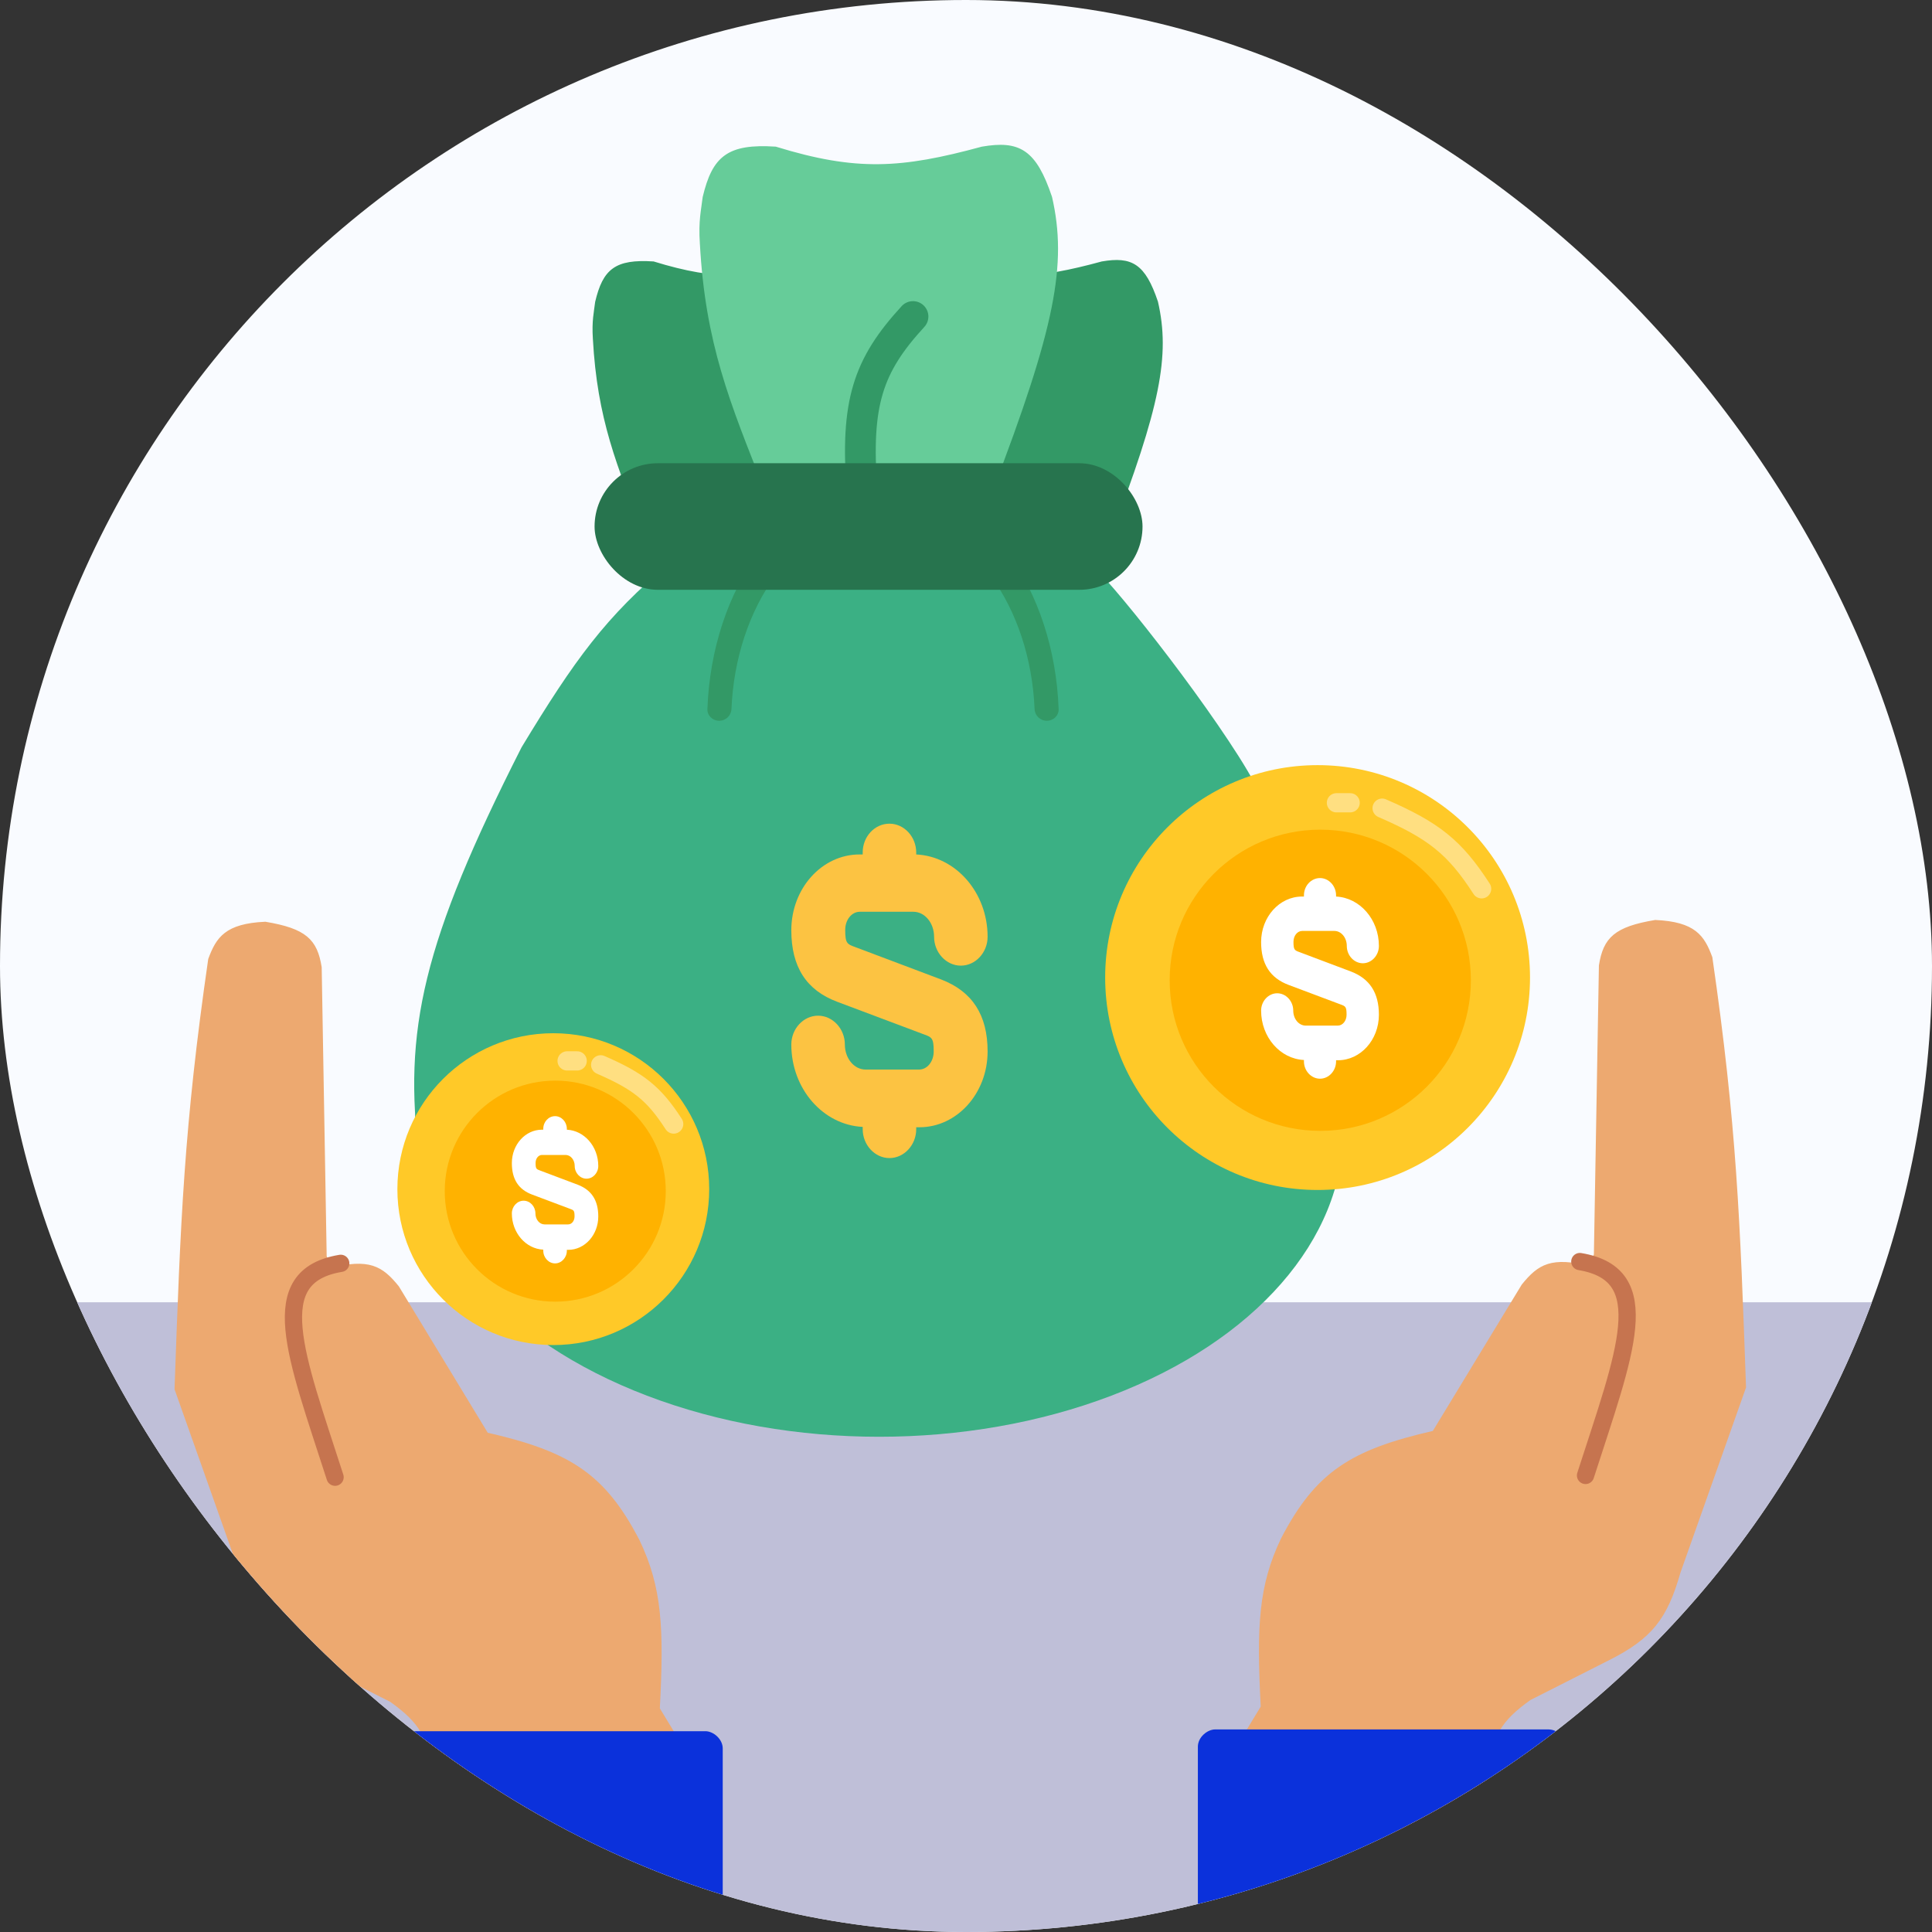 <svg width="60" height="60" viewBox="0 0 60 60" fill="none" xmlns="http://www.w3.org/2000/svg">
<rect x="0" y="0" width="60" height="60" fill="#333333" stroke="none"/>
<g clip-path="url(#clip0_291_1785)">
<rect width="60" height="60" rx="30" fill="#F9FBFF"/>
<path d="M27.324 54.403C27.324 53.756 26.799 53.231 26.152 53.231H24.258V55.576H26.152C26.799 55.576 27.324 55.051 27.324 54.403Z" fill="#FB5858"/>
<path d="M21.191 54.403C21.191 53.756 21.716 53.231 22.363 53.231H24.258V55.576H22.363C21.716 55.576 21.191 55.051 21.191 54.403Z" fill="#FFF5F5"/>
<path d="M24.656 49.06C25.176 48.674 25.91 48.782 26.297 49.302L27.427 50.822L25.545 52.221L24.415 50.701C24.029 50.181 24.137 49.447 24.656 49.06Z" fill="#FB5858"/>
<path d="M28.315 53.982C28.835 53.596 28.943 52.861 28.557 52.342L27.427 50.822L25.545 52.221L26.675 53.74C27.061 54.26 27.796 54.368 28.315 53.982Z" fill="#FFF5F5"/>
<rect x="-3.417" y="40.443" width="66.835" height="19.557" fill="#BFBFD8"/>
<path d="M39.207 53.014L38.627 53.969L45.947 58.415L46.178 54.925C46.304 53.909 46.56 53.419 47.499 52.751L49.911 51.529C51.274 50.852 51.734 50.236 52.139 48.817L54.171 43.081C53.986 37.864 53.88 34.939 53.126 29.74C52.886 29.091 52.622 28.68 51.408 28.624C50.17 28.831 49.841 29.154 49.709 29.987L49.553 38.969L49.381 39.372C48.19 39.081 47.808 39.3 47.303 39.925L44.532 44.486C41.974 45.071 40.897 45.752 39.831 47.803C39.137 49.258 39.076 50.497 39.207 53.014Z" fill="#EDA970" stroke="#EDA970" stroke-width="0.107"/>
<path d="M49.24 45.821C50.467 42.012 51.472 39.579 49.063 39.179" stroke="#C6744F" stroke-width="0.536" stroke-linecap="round"/>
<rect x="37.201" y="59.666" width="5.957" height="11.418" rx="0.536" transform="rotate(-90 37.201 59.666)" fill="#0B31DB"/>
<path d="M20.438 53.069L21.018 54.024L13.699 58.47L13.467 54.98C13.342 53.964 13.085 53.474 12.146 52.806L9.734 51.584C8.371 50.907 7.911 50.291 7.506 48.872L5.474 43.136C5.659 37.919 5.766 34.994 6.519 29.795C6.76 29.146 7.023 28.735 8.237 28.679C9.475 28.887 9.805 29.209 9.937 30.043L10.092 39.024L10.264 39.428C11.456 39.136 11.838 39.355 12.343 39.98L15.113 44.542C17.672 45.126 18.749 45.807 19.814 47.858C20.508 49.313 20.569 50.553 20.438 53.069Z" fill="#EDA970" stroke="#EDA970" stroke-width="0.107"/>
<path d="M10.406 45.876C9.179 42.068 8.173 39.634 10.582 39.234" stroke="#C6744F" stroke-width="0.536" stroke-linecap="round"/>
<rect width="5.957" height="11.418" rx="0.536" transform="matrix(0 -1 -1 0 22.445 59.721)" fill="#0B31DB"/>
<path d="M27.258 10.519C27.393 12.995 27.993 14.452 28.877 16.665H34.437C35.992 12.604 36.294 11.037 35.915 9.381C35.526 8.228 35.137 8.011 34.226 8.167C32.219 8.713 31.095 8.785 29.088 8.167C27.92 8.093 27.564 8.392 27.329 9.381C27.291 9.696 27.221 9.968 27.258 10.519Z" fill="#339966" stroke="#339966" stroke-width="0.096" stroke-linecap="round"/>
<path d="M18.46 10.519C18.595 12.995 19.195 14.452 20.079 16.665H25.639C27.195 12.604 27.496 11.037 27.117 9.381C26.728 8.228 26.339 8.011 25.428 8.167C23.421 8.713 22.297 8.785 20.29 8.167C19.122 8.093 18.767 8.392 18.531 9.381C18.493 9.696 18.424 9.968 18.46 10.519Z" fill="#339966" stroke="#339966" stroke-width="0.096" stroke-linecap="round"/>
<path d="M16.25 23.237C13.186 29.277 12.574 32.013 13.083 35.947C31.176 44.562 39.646 41.895 41.322 35.757C42.283 35.461 41.488 28.354 38.419 23.522C36.824 21.011 33.922 17.424 33.756 17.547H20.824C18.871 19.176 17.896 20.517 16.25 23.237Z" fill="#3BB084" stroke="#3BB084" stroke-width="0.119"/>
<path d="M32.51 22.384C32.716 22.384 32.884 22.222 32.877 22.022C32.811 20.192 32.245 18.455 31.284 17.153C30.26 15.765 28.871 14.986 27.423 14.986C25.975 14.986 24.586 15.765 23.562 17.153C22.601 18.455 22.035 20.192 21.969 22.022C21.962 22.222 22.129 22.384 22.335 22.384C22.541 22.384 22.707 22.222 22.716 22.022C22.781 20.46 23.268 18.98 24.089 17.867C24.973 16.669 26.172 15.996 27.423 15.996C28.673 15.996 29.872 16.669 30.756 17.867C31.578 18.98 32.065 20.46 32.13 22.022C32.138 22.222 32.304 22.384 32.51 22.384Z" fill="#339966"/>
<path d="M21.794 7.553C21.962 10.648 22.712 12.469 23.817 15.236H30.767C32.711 10.159 33.088 8.2 32.614 6.13C32.129 4.69 31.642 4.418 30.503 4.613C27.995 5.295 26.589 5.385 24.081 4.613C22.621 4.52 22.176 4.894 21.881 6.13C21.835 6.524 21.747 6.864 21.794 7.553Z" fill="#66CC99" stroke="#66CC99" stroke-width="0.119" stroke-linecap="round"/>
<path d="M26.771 15.236C26.566 12.514 26.951 11.358 28.354 9.83" stroke="#339966" stroke-width="0.955" stroke-linecap="round"/>
<rect x="18.465" y="14.386" width="17.017" height="3.931" rx="1.966" fill="#27744E"/>
<ellipse cx="27.303" cy="35.1" rx="14.42" ry="9.52" fill="#3BB084"/>
<path d="M29.23 30.419L26.57 29.416C26.304 29.32 26.249 29.296 26.249 28.878C26.249 28.567 26.448 28.316 26.703 28.316H28.366C28.72 28.316 29.009 28.663 29.009 29.093C29.009 29.583 29.386 29.989 29.84 29.989C30.294 29.989 30.671 29.583 30.671 29.093C30.671 27.719 29.685 26.595 28.454 26.536V26.476C28.454 25.986 28.078 25.58 27.623 25.58C27.169 25.58 26.792 25.974 26.792 26.476V26.536H26.692C25.528 26.536 24.575 27.587 24.575 28.89C24.575 30.025 25.04 30.754 26.005 31.113L28.676 32.117C28.942 32.212 28.997 32.236 28.997 32.654C28.997 32.965 28.798 33.216 28.543 33.216H26.88C26.526 33.216 26.238 32.869 26.238 32.439C26.238 31.949 25.861 31.543 25.406 31.543C24.952 31.543 24.575 31.949 24.575 32.439C24.575 33.813 25.561 34.937 26.792 34.997V35.068C26.792 35.558 27.169 35.965 27.623 35.965C28.078 35.965 28.454 35.558 28.454 35.068V35.008H28.554C29.718 35.008 30.671 33.957 30.671 32.654C30.671 31.519 30.195 30.79 29.23 30.419Z" fill="#FCC342"/>
<circle cx="40.919" cy="30.359" r="6.597" fill="#FFC928"/>
<circle cx="41.002" cy="30.443" r="4.677" fill="#FFB200"/>
<path d="M41.959 30.173L40.362 29.571C40.203 29.514 40.17 29.499 40.17 29.248C40.17 29.062 40.289 28.911 40.442 28.911H41.44C41.653 28.911 41.826 29.119 41.826 29.377C41.826 29.671 42.052 29.915 42.324 29.915C42.597 29.915 42.823 29.671 42.823 29.377C42.823 28.553 42.231 27.879 41.493 27.843V27.807C41.493 27.513 41.267 27.269 40.994 27.269C40.722 27.269 40.495 27.506 40.495 27.807V27.843H40.436C39.737 27.843 39.165 28.474 39.165 29.256C39.165 29.937 39.445 30.374 40.023 30.589L41.626 31.191C41.786 31.249 41.819 31.263 41.819 31.514C41.819 31.701 41.699 31.851 41.546 31.851H40.549C40.336 31.851 40.163 31.643 40.163 31.385C40.163 31.091 39.937 30.847 39.664 30.847C39.392 30.847 39.165 31.091 39.165 31.385C39.165 32.21 39.757 32.884 40.495 32.919V32.962C40.495 33.257 40.722 33.5 40.994 33.5C41.267 33.5 41.493 33.257 41.493 32.962V32.927H41.553C42.251 32.927 42.823 32.296 42.823 31.514C42.823 30.833 42.537 30.395 41.959 30.173Z" fill="white"/>
<path d="M42.923 25.098C44.526 25.793 45.179 26.311 46.013 27.603" stroke="#FFDF81" stroke-width="0.597" stroke-linecap="round"/>
<path d="M41.504 24.931H41.93" stroke="#FFDF81" stroke-width="0.597" stroke-linecap="round"/>
<circle cx="17.183" cy="36.93" r="4.842" fill="#FFC928"/>
<circle cx="17.244" cy="36.992" r="3.432" fill="#FFB200"/>
<path d="M17.946 36.794L16.774 36.352C16.657 36.31 16.633 36.299 16.633 36.115C16.633 35.978 16.721 35.868 16.833 35.868H17.565C17.721 35.868 17.848 36.02 17.848 36.21C17.848 36.426 18.014 36.605 18.214 36.605C18.415 36.605 18.58 36.426 18.58 36.21C18.58 35.605 18.146 35.11 17.604 35.084V35.057C17.604 34.842 17.438 34.663 17.238 34.663C17.038 34.663 16.872 34.837 16.872 35.057V35.084H16.828C16.316 35.084 15.896 35.547 15.896 36.12C15.896 36.62 16.101 36.941 16.526 37.099L17.702 37.541C17.819 37.583 17.843 37.594 17.843 37.778C17.843 37.915 17.756 38.025 17.643 38.025H16.911C16.755 38.025 16.628 37.873 16.628 37.683C16.628 37.468 16.462 37.289 16.262 37.289C16.062 37.289 15.896 37.468 15.896 37.683C15.896 38.288 16.33 38.783 16.872 38.809V38.841C16.872 39.057 17.038 39.236 17.238 39.236C17.438 39.236 17.604 39.057 17.604 38.841V38.815H17.648C18.161 38.815 18.58 38.352 18.58 37.778C18.58 37.278 18.37 36.957 17.946 36.794Z" fill="white"/>
<path d="M18.654 33.069C19.83 33.58 20.309 33.959 20.922 34.908" stroke="#FFDF81" stroke-width="0.597" stroke-linecap="round"/>
<path d="M17.612 32.947H17.925" stroke="#FFDF81" stroke-width="0.597" stroke-linecap="round"/>
</g>
<defs>
<clipPath id="clip0_291_1785">
<rect width="60" height="60" rx="30" fill="white"/>
</clipPath>
</defs>
</svg>
